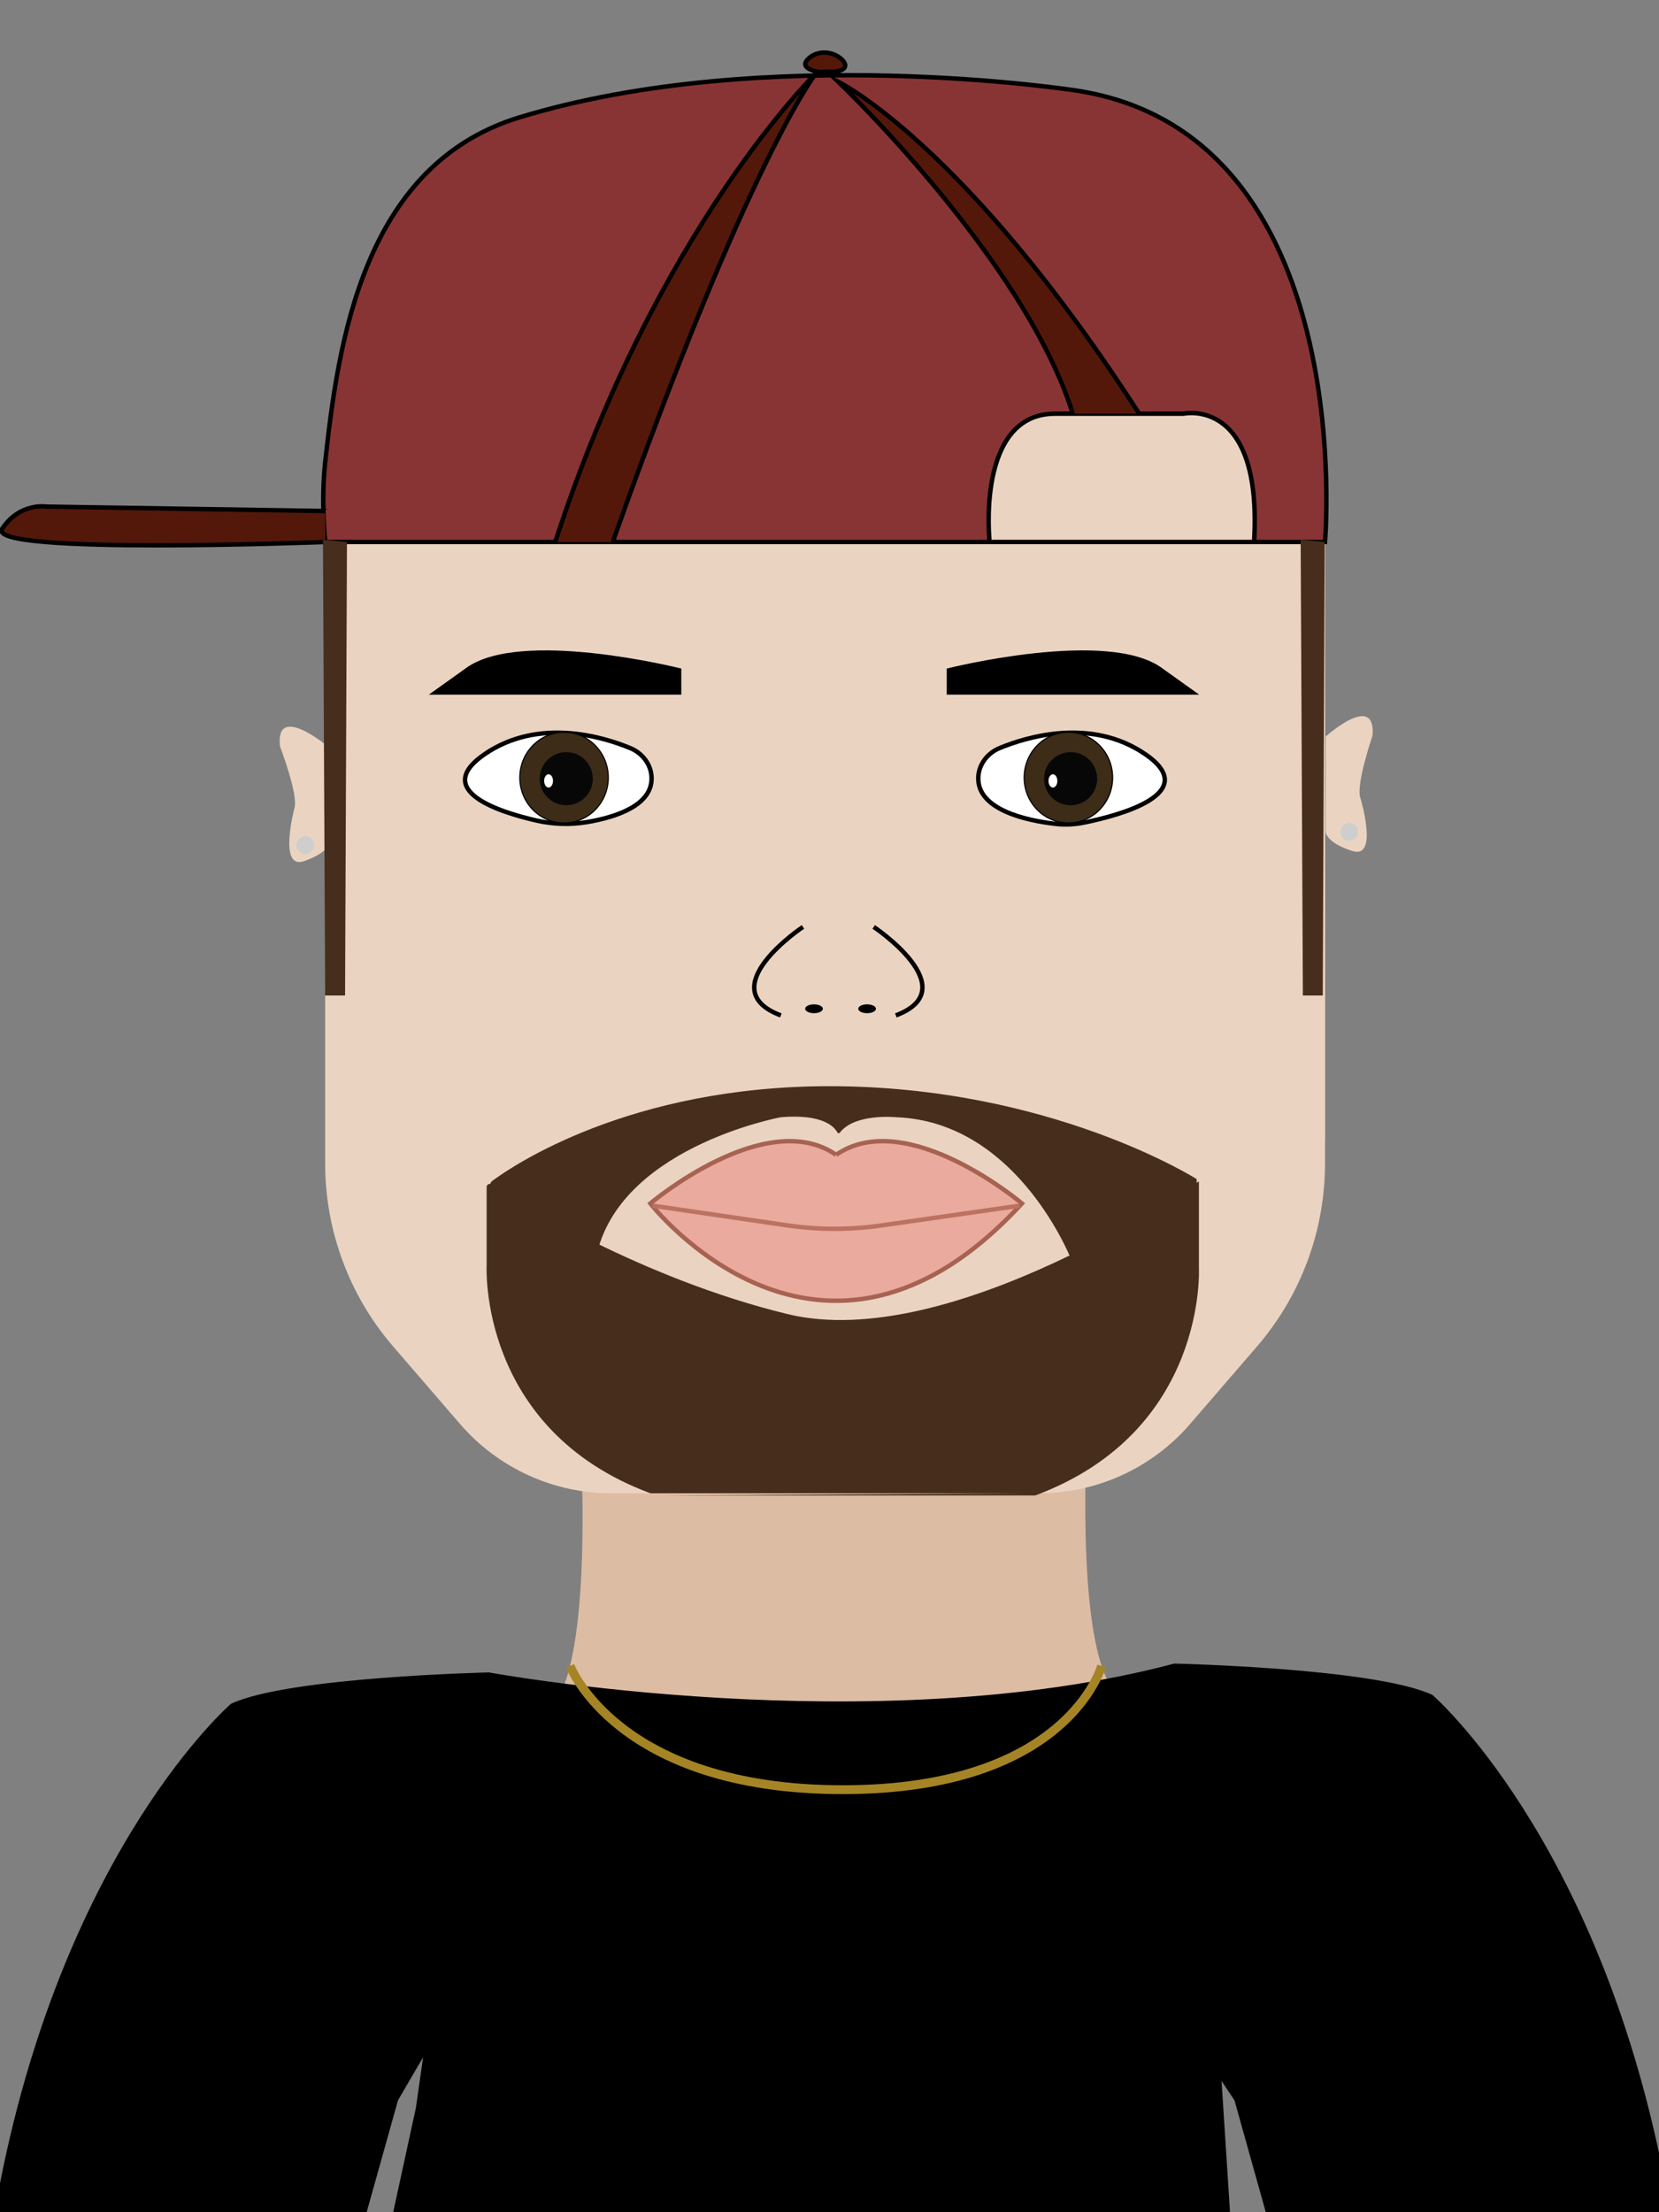 <?xml version="1.0" encoding="utf-8"?>
<!-- Generator: Adobe Illustrator 23.0.2, SVG Export Plug-In . SVG Version: 6.00 Build 0)  -->
<svg version="1.1" id="Layer_1" xmlns="http://www.w3.org/2000/svg" xmlns:xlink="http://www.w3.org/1999/xlink" x="0px" y="0px"
	 viewBox="0 0 375 500" style="enable-background:new 0 0 375 500;" xml:space="preserve">
<rect x="0" y="0" width="375" height="500" fill="#808080" stroke="none"/>
<style type="text/css">
	.st0{fill:#DDBCA4;}
	.st1{fill:#EAD4C1;}
	.st2{fill:#893434;stroke:#000000;stroke-miterlimit:10;}
	.st3{fill:#54180A;stroke:#000000;stroke-miterlimit:10;}
	.st4{fill:#EAD4C1;stroke:#000000;stroke-miterlimit:10;}
	.st5{stroke:#000000;stroke-miterlimit:10;}
	.st6{fill:#FFFFFF;stroke:#000000;stroke-miterlimit:10;}
	.st7{fill:none;stroke:#000000;stroke-miterlimit:10;}
	.st8{fill:#EAAA9D;stroke:#A86252;stroke-miterlimit:10;}
	.st9{fill:none;stroke:#BC7261;stroke-miterlimit:10;}
	.st10{fill:#3D2C17;stroke:#000000;stroke-width:0.25;stroke-miterlimit:10;}
	.st11{fill:#070707;}
	.st12{fill:#472E1C;}
	.st13{fill:#FFFFFF;}
	.st14{fill:none;stroke:#A58426;stroke-width:2;stroke-miterlimit:10;}
	.st15{fill:#CECECE;}
</style>
<path class="st0" d="M245.79,322.5c0,0-2.8,45.5,5.21,58.5l-18.89,5.5C177.65,397.5,126,384,126,384c8.01-13,5.21-58.5,5.21-58.5"/>
<g id="ears">
	<path class="st1" d="M73.87,168.54c0,0-11.75-9.79-10.57,0.19c0,0,4.2,10.93,3.25,13.94c0,0-3.75,14.07,2.22,11.96
		c5.96-2.11,5.92-4.61,5.92-4.61"/>
	<path class="st1" d="M299.67,166.46c0,0,11.39-10.21,10.57-0.19c0,0-3.8,11.07-2.75,14.05c0,0,4.25,13.93-1.78,12.03
		c-6.04-1.89-6.08-4.39-6.08-4.39"/>
</g>
<path class="st1" d="M73.5,122.5V263c0,15.16,5.45,29.82,15.35,41.3l15.14,17.55c8.58,9.94,21.06,15.66,34.19,15.66H231"/>
<polygon class="st1" points="73.5,122.5 299.5,122.5 299.5,257.92 214,324 78,236 82,137 "/>
<path class="st1" d="M299.5,122.5V263c0,15.16-5.45,29.82-15.35,41.3l-15.14,17.55c-8.58,9.94-21.06,15.66-34.19,15.66H214"/>
<path class="st2" d="M73.5,122.5h226c0,0,8-92-56-102c0,0-70-11-126,6c-35.56,10.79-41.09,51.23-44,78
	C72.53,113.42,73.5,122.5,73.5,122.5z"/>
<path class="st3" d="M73.5,115.5l-63-1c0,0-6-1-10,5s73,3,73,3S73.5,118.5,73.5,115.5z"/>
<path class="st4" d="M283.47,122.5c1.97-33-15.97-29-15.97-29s-11,0-29,0s-14.81,29-14.81,29H283.47z"/>
<path class="st3" d="M184.67,16.19c-1.53-0.34-3.83-1.17-1.93-2.94c1.37-1.28,3.36-1.67,5.17-1.15c3.08,0.9,5.59,4.4-1.08,4.11
	C186.11,16.19,185.38,16.35,184.67,16.19z"/>
<path class="st3" d="M138.5,122.5c30.88-87,46-106,46-106s-35.98,35-59,106"/>
<path class="st3" d="M242.5,93.5c-11-35-53-75-53-75s28.58,13.85,68,75"/>
<path class="st5" d="M153.5,151.5c0,0-36-9-48,0l-7,5h55V151.5z"/>
<path class="st5" d="M214.5,151.5c0,0,36-9,48,0l7,5h-55V151.5z"/>
<path class="st6" d="M147.27,175.49c-0.19-2.86-2.14-5.3-4.79-6.4c-6.19-2.56-20.75-7-32.98,1.4c-11.85,8.15,3.17,13,11.77,14.97
	c3.81,0.87,7.73,0.98,11.58,0.32C139.11,184.71,147.7,182.03,147.27,175.49z"/>
<path class="st6" d="M221.14,175.49c0.19-2.86,2.14-5.3,4.79-6.4c6.19-2.56,20.75-7,32.98,1.4c12.87,8.85-5.97,13.82-13.83,15.42
	c-2.16,0.44-4.37,0.55-6.57,0.29C232.49,185.51,220.64,183.15,221.14,175.49z"/>
<path class="st7" d="M181.5,209.5c0,0-21,14-5,20"/>
<path class="st7" d="M197.49,209.5c0,0,21,14,5,20"/>
<ellipse cx="184" cy="228" rx="2" ry="1"/>
<ellipse cx="196" cy="228" rx="2" ry="1"/>
<path class="st8" d="M189,261c-16-11-42,11-42,11s38.5,49.5,84,0C231,272,205,250,189,261"/>
<path class="st9" d="M147.5,272.5l30.48,4.46c6.98,1.02,14.06,1.03,21.04,0.04l31.48-4.5"/>
<ellipse class="st10" cx="127.5" cy="175.75" rx="10" ry="10.25"/>
<ellipse class="st10" cx="241.5" cy="175.75" rx="10" ry="10.25"/>
<circle class="st11" cx="128" cy="176" r="6"/>
<circle class="st11" cx="242" cy="176" r="6"/>
<polygon class="st12" points="78.43,122.5 78,225 73.5,225 73,122 "/>
<polygon class="st12" points="299.43,122.5 299,225 294.5,225 294,122 "/>
<path class="st12" d="M231,337.5h-84C108,323,110,286,110,286v-12v-5.72c0-0.54,0.6-0.88,1.06-0.58
	c5.73,3.71,33.95,21.28,66.94,29.3c37,9,93-30,93-30v19.5c0,0,2,37-37,51.5h-84"/>
<path class="st12" d="M110.9,268.36c-0.24-0.51-0.09-1.11,0.36-1.45c4.71-3.49,31.11-21.41,76.24-21.41c50,0,83,21,83,21v1
	l-27.7,17.81c-0.16,0.1-0.36,0.04-0.43-0.13c-1.36-3.37-13.54-31.73-39.87-32.67c0,0-9.3-0.93-12.65,3.49
	c-0.15,0.19-0.46,0.16-0.57-0.05c-0.68-1.28-3.3-4.22-12.76-3.44c-0.01,0,0,0-0.01,0c-0.3,0.06-38.01,7.1-42,33
	C130.84,309.32,113.74,274.39,110.9,268.36z"/>
<path class="st5" d="M279.5,474.5l7,25h89v-8c-15-76-52-108-52-108c-13-6-58-7-58-7c-68,18-155,2-155,2s-45,1-58,7c0,0-37,32-52,108
	v6h82l7-25l7-12l-2,14l-5,23h188l-2-31L279.5,474.5z"/>
<path class="st1" d="M349,99"/>
<ellipse class="st13" cx="124" cy="176.5" rx="1" ry="1.5"/>
<ellipse class="st13" cx="238" cy="176.5" rx="1" ry="1.5"/>
<path class="st14" d="M128.85,376.5c0,0,10.65,28,61.65,28s58.51-28,58.51-28"/>
<circle class="st15" cx="69" cy="191" r="2"/>
<circle class="st15" cx="305" cy="188" r="2"/>
</svg>
